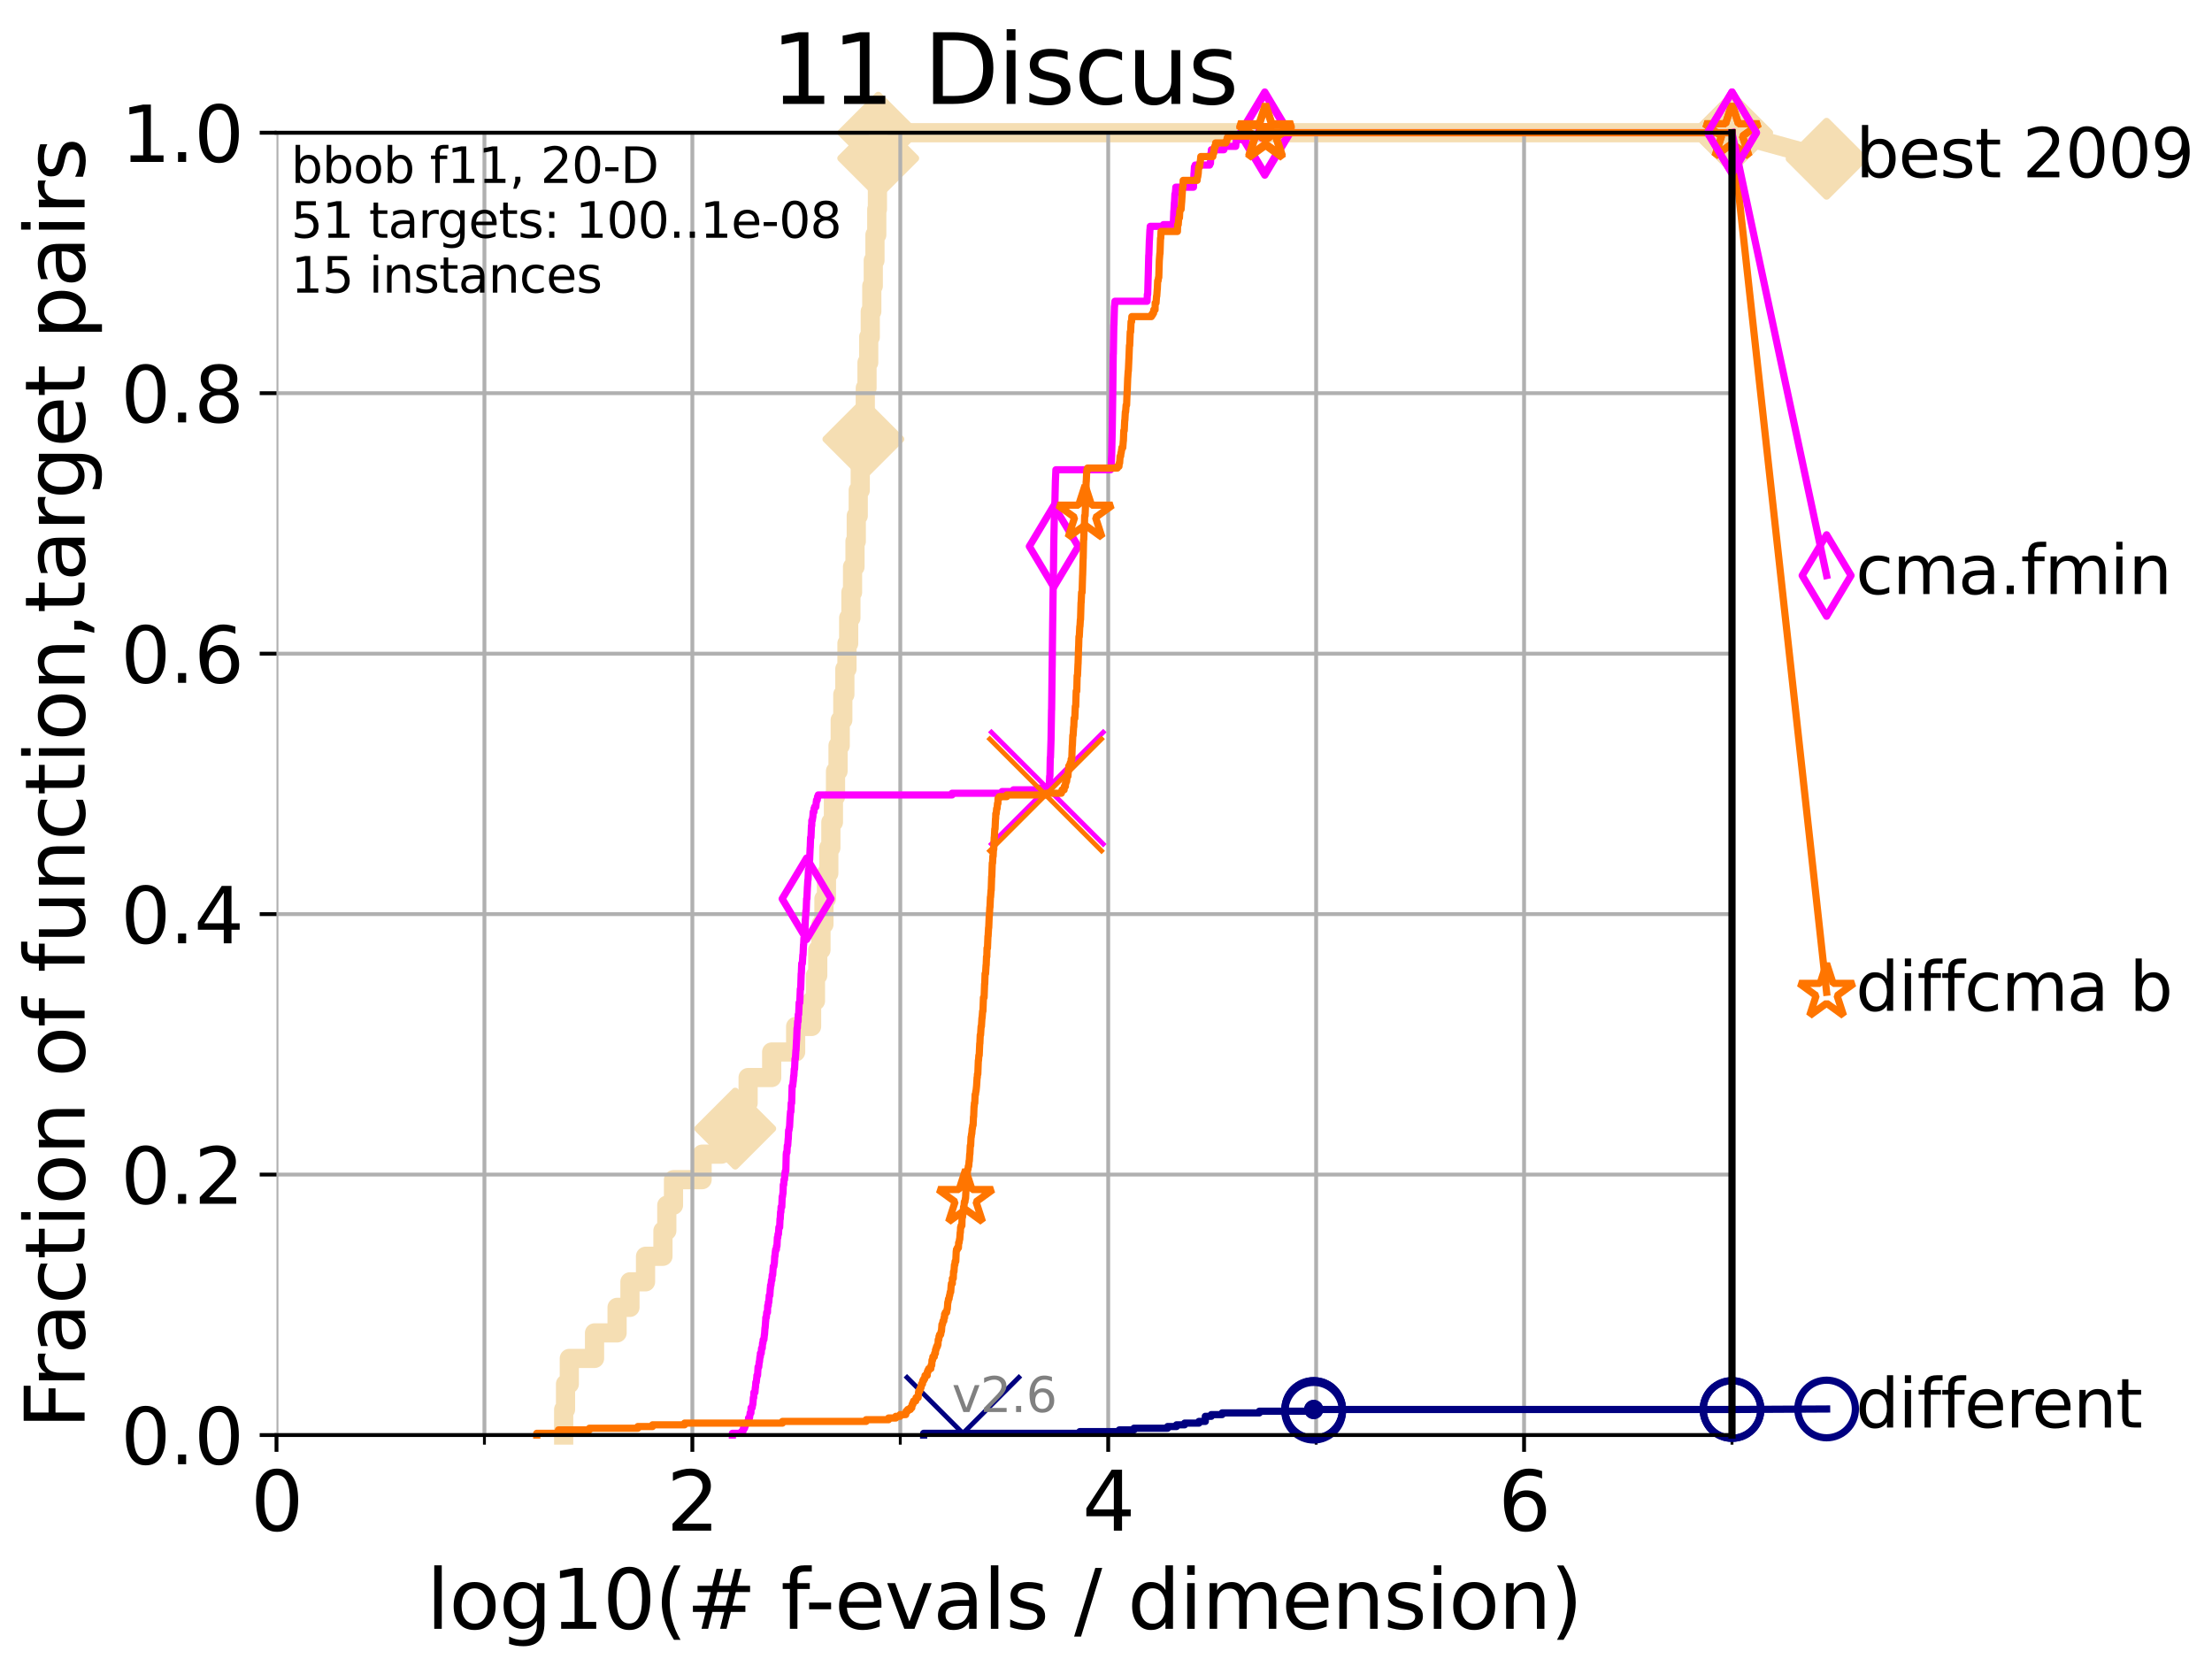 <?xml version="1.0" encoding="utf-8" standalone="no"?>
<!DOCTYPE svg PUBLIC "-//W3C//DTD SVG 1.1//EN"
  "http://www.w3.org/Graphics/SVG/1.1/DTD/svg11.dtd">
<svg height="345.6pt" version="1.1" viewBox="0 0 460.8 345.6" width="460.8pt" xmlns="http://www.w3.org/2000/svg" xmlns:xlink="http://www.w3.org/1999/xlink">
 <defs>
  <style type="text/css">*{stroke-linecap:butt;stroke-linejoin:round;}</style>
 </defs>
 <g id="figure_1">
  <g id="patch_1">
   <path d="M 0 345.6 
L 460.8 345.6 
L 460.8 0 
L 0 0 
z
" style="fill:#ffffff;"/>
  </g>
  <g id="axes_1">
   <g id="patch_2">
    <path d="M 57.6 298.944 
L 360.806 298.944 
L 360.806 27.648 
L 57.6 27.648 
z
" style="fill:#ffffff;"/>
   </g>
   <g id="line2d_1">
    <path d="M 117.423 298.944 
L 117.423 293.624 
L 117.81 293.624 
L 117.81 288.305 
L 118.598 288.305 
L 118.598 282.985 
L 123.853 282.985 
L 123.853 277.666 
L 128.55 277.666 
L 128.55 272.346 
L 131.229 272.346 
L 131.229 267.027 
L 134.479 267.027 
L 134.479 261.707 
L 138.103 261.707 
L 138.103 256.388 
L 138.906 256.388 
L 138.906 251.068 
L 140.301 251.068 
L 140.301 245.749 
L 146.261 245.749 
L 146.261 240.429 
L 150.296 240.429 
L 150.296 235.11 
L 153.16 235.11 
L 153.16 229.79 
L 155.844 229.79 
L 155.844 224.471 
L 160.758 224.471 
L 160.758 219.151 
L 165.749 219.151 
L 165.749 213.832 
L 169.07 213.832 
L 169.07 208.512 
L 169.876 208.512 
L 169.876 203.192 
L 170.351 203.192 
L 170.351 197.873 
L 171.022 197.873 
L 171.022 192.553 
L 171.639 192.553 
L 171.639 187.234 
L 172.168 187.234 
L 172.168 181.914 
L 172.654 181.914 
L 172.654 176.595 
L 173.085 176.595 
L 173.085 171.275 
L 173.617 171.275 
L 173.617 165.956 
L 174.053 165.956 
L 174.053 160.636 
L 174.58 160.636 
L 174.58 155.317 
L 175.033 155.317 
L 175.033 149.997 
L 175.571 149.997 
L 175.571 144.678 
L 175.998 144.678 
L 175.998 139.358 
L 176.439 139.358 
L 176.439 134.039 
L 176.796 134.039 
L 176.796 128.719 
L 177.259 128.719 
L 177.259 123.4 
L 177.601 123.4 
L 177.601 118.08 
L 178.111 118.08 
L 178.111 112.76 
L 178.378 112.76 
L 178.378 107.441 
L 178.787 107.441 
L 178.787 102.121 
L 179.205 102.121 
L 179.205 96.802 
L 179.583 96.802 
L 179.583 91.482 
L 179.861 91.482 
L 179.861 86.163 
L 180.257 86.163 
L 180.257 80.843 
L 180.614 80.843 
L 180.614 75.524 
L 180.967 75.524 
L 180.967 70.204 
L 181.294 70.204 
L 181.294 64.885 
L 181.61 64.885 
L 181.61 59.565 
L 181.921 59.565 
L 181.921 54.246 
L 182.271 54.246 
L 182.271 48.926 
L 182.644 48.926 
L 182.644 43.607 
L 182.783 43.607 
L 182.783 38.287 
L 182.845 38.287 
L 182.845 32.968 
L 182.951 32.968 
L 182.951 27.648 
L 360.806 27.648 
" style="fill:none;stroke:#f5deb3;stroke-linecap:square;stroke-width:4;"/>
   </g>
   <g id="line2d_2">
    <defs>
     <path d="M -0 7.778 
L 7.778 0 
L 0 -7.778 
L -7.778 -0 
z
" id="m9c230d2cef" style="stroke:#f5deb3;stroke-linejoin:miter;stroke-width:1.5;"/>
    </defs>
    <g>
     <use style="fill:#f5deb3;stroke:#f5deb3;stroke-linejoin:miter;stroke-width:1.5;" x="153.16" xlink:href="#m9c230d2cef" y="235.11"/>
     <use style="fill:#f5deb3;stroke:#f5deb3;stroke-linejoin:miter;stroke-width:1.5;" x="179.861" xlink:href="#m9c230d2cef" y="91.482"/>
     <use style="fill:#f5deb3;stroke:#f5deb3;stroke-linejoin:miter;stroke-width:1.5;" x="182.951" xlink:href="#m9c230d2cef" y="32.968"/>
     <use style="fill:#f5deb3;stroke:#f5deb3;stroke-linejoin:miter;stroke-width:1.5;" x="182.951" xlink:href="#m9c230d2cef" y="27.648"/>
     <use style="fill:#f5deb3;stroke:#f5deb3;stroke-linejoin:miter;stroke-width:1.5;" x="360.806" xlink:href="#m9c230d2cef" y="27.648"/>
    </g>
   </g>
   <g id="line2d_3">
    <path style="fill:none;stroke:#f5deb3;stroke-linecap:square;stroke-width:4;"/>
    <g/>
   </g>
   <g id="line2d_4">
    <path d="M 360.806 27.648 
L 380.515 33.074 
" style="fill:none;stroke:#f5deb3;stroke-linecap:square;stroke-width:4;"/>
    <g>
     <use style="fill:#f5deb3;stroke:#f5deb3;stroke-linejoin:miter;stroke-width:1.5;" x="360.806" xlink:href="#m9c230d2cef" y="27.648"/>
     <use style="fill:#f5deb3;stroke:#f5deb3;stroke-linejoin:miter;stroke-width:1.5;" x="380.515" xlink:href="#m9c230d2cef" y="33.074"/>
    </g>
   </g>
   <g id="matplotlib.axis_1">
    <g id="xtick_1">
     <g id="line2d_5">
      <path clip-path="url(#pd5b0343b0a)" d="M 57.6 298.944 
L 57.6 27.648 
" style="fill:none;stroke:#b0b0b0;stroke-linecap:square;stroke-width:0.8;"/>
     </g>
     <g id="line2d_6">
      <defs>
       <path d="M 0 0 
L 0 3.5 
" id="ma8361d5780" style="stroke:#000000;stroke-width:0.8;"/>
      </defs>
      <g>
       <use style="stroke:#000000;stroke-width:0.8;" x="57.6" xlink:href="#ma8361d5780" y="298.944"/>
      </g>
     </g>
     <g id="text_1">
      <!-- 0 -->
      <g transform="translate(52.192 318.861)scale(0.17 -0.17)">
       <defs>
        <path d="M 2034 4250 
Q 1547 4250 1301 3770 
Q 1056 3291 1056 2328 
Q 1056 1369 1301 889 
Q 1547 409 2034 409 
Q 2525 409 2770 889 
Q 3016 1369 3016 2328 
Q 3016 3291 2770 3770 
Q 2525 4250 2034 4250 
z
M 2034 4750 
Q 2819 4750 3233 4129 
Q 3647 3509 3647 2328 
Q 3647 1150 3233 529 
Q 2819 -91 2034 -91 
Q 1250 -91 836 529 
Q 422 1150 422 2328 
Q 422 3509 836 4129 
Q 1250 4750 2034 4750 
z
" id="DejaVuSans-30" transform="scale(0.016)"/>
       </defs>
       <use xlink:href="#DejaVuSans-30"/>
      </g>
     </g>
    </g>
    <g id="xtick_2">
     <g id="line2d_7">
      <path clip-path="url(#pd5b0343b0a)" d="M 144.23 298.944 
L 144.23 27.648 
" style="fill:none;stroke:#b0b0b0;stroke-linecap:square;stroke-width:0.8;"/>
     </g>
     <g id="line2d_8">
      <g>
       <use style="stroke:#000000;stroke-width:0.8;" x="144.23" xlink:href="#ma8361d5780" y="298.944"/>
      </g>
     </g>
     <g id="text_2">
      <!-- 2 -->
      <g transform="translate(138.822 318.861)scale(0.17 -0.17)">
       <defs>
        <path d="M 1228 531 
L 3431 531 
L 3431 0 
L 469 0 
L 469 531 
Q 828 903 1448 1529 
Q 2069 2156 2228 2338 
Q 2531 2678 2651 2914 
Q 2772 3150 2772 3378 
Q 2772 3750 2511 3984 
Q 2250 4219 1831 4219 
Q 1534 4219 1204 4116 
Q 875 4013 500 3803 
L 500 4441 
Q 881 4594 1212 4672 
Q 1544 4750 1819 4750 
Q 2544 4750 2975 4387 
Q 3406 4025 3406 3419 
Q 3406 3131 3298 2873 
Q 3191 2616 2906 2266 
Q 2828 2175 2409 1742 
Q 1991 1309 1228 531 
z
" id="DejaVuSans-32" transform="scale(0.016)"/>
       </defs>
       <use xlink:href="#DejaVuSans-32"/>
      </g>
     </g>
    </g>
    <g id="xtick_3">
     <g id="line2d_9">
      <path clip-path="url(#pd5b0343b0a)" d="M 230.861 298.944 
L 230.861 27.648 
" style="fill:none;stroke:#b0b0b0;stroke-linecap:square;stroke-width:0.8;"/>
     </g>
     <g id="line2d_10">
      <g>
       <use style="stroke:#000000;stroke-width:0.8;" x="230.861" xlink:href="#ma8361d5780" y="298.944"/>
      </g>
     </g>
     <g id="text_3">
      <!-- 4 -->
      <g transform="translate(225.453 318.861)scale(0.17 -0.17)">
       <defs>
        <path d="M 2419 4116 
L 825 1625 
L 2419 1625 
L 2419 4116 
z
M 2253 4666 
L 3047 4666 
L 3047 1625 
L 3713 1625 
L 3713 1100 
L 3047 1100 
L 3047 0 
L 2419 0 
L 2419 1100 
L 313 1100 
L 313 1709 
L 2253 4666 
z
" id="DejaVuSans-34" transform="scale(0.016)"/>
       </defs>
       <use xlink:href="#DejaVuSans-34"/>
      </g>
     </g>
    </g>
    <g id="xtick_4">
     <g id="line2d_11">
      <path clip-path="url(#pd5b0343b0a)" d="M 317.491 298.944 
L 317.491 27.648 
" style="fill:none;stroke:#b0b0b0;stroke-linecap:square;stroke-width:0.8;"/>
     </g>
     <g id="line2d_12">
      <g>
       <use style="stroke:#000000;stroke-width:0.8;" x="317.491" xlink:href="#ma8361d5780" y="298.944"/>
      </g>
     </g>
     <g id="text_4">
      <!-- 6 -->
      <g transform="translate(312.083 318.861)scale(0.17 -0.17)">
       <defs>
        <path d="M 2113 2584 
Q 1688 2584 1439 2293 
Q 1191 2003 1191 1497 
Q 1191 994 1439 701 
Q 1688 409 2113 409 
Q 2538 409 2786 701 
Q 3034 994 3034 1497 
Q 3034 2003 2786 2293 
Q 2538 2584 2113 2584 
z
M 3366 4563 
L 3366 3988 
Q 3128 4100 2886 4159 
Q 2644 4219 2406 4219 
Q 1781 4219 1451 3797 
Q 1122 3375 1075 2522 
Q 1259 2794 1537 2939 
Q 1816 3084 2150 3084 
Q 2853 3084 3261 2657 
Q 3669 2231 3669 1497 
Q 3669 778 3244 343 
Q 2819 -91 2113 -91 
Q 1303 -91 875 529 
Q 447 1150 447 2328 
Q 447 3434 972 4092 
Q 1497 4750 2381 4750 
Q 2619 4750 2861 4703 
Q 3103 4656 3366 4563 
z
" id="DejaVuSans-36" transform="scale(0.016)"/>
       </defs>
       <use xlink:href="#DejaVuSans-36"/>
      </g>
     </g>
    </g>
    <g id="xtick_5">
     <g id="line2d_13">
      <path clip-path="url(#pd5b0343b0a)" d="M 100.915 298.944 
L 100.915 27.648 
" style="fill:none;stroke:#b0b0b0;stroke-linecap:square;stroke-width:0.8;"/>
     </g>
     <g id="line2d_14">
      <defs>
       <path d="M 0 0 
L 0 2 
" id="mced99d618c" style="stroke:#000000;stroke-width:0.6;"/>
      </defs>
      <g>
       <use style="stroke:#000000;stroke-width:0.6;" x="100.915" xlink:href="#mced99d618c" y="298.944"/>
      </g>
     </g>
    </g>
    <g id="xtick_6">
     <g id="line2d_15">
      <path clip-path="url(#pd5b0343b0a)" d="M 187.546 298.944 
L 187.546 27.648 
" style="fill:none;stroke:#b0b0b0;stroke-linecap:square;stroke-width:0.8;"/>
     </g>
     <g id="line2d_16">
      <g>
       <use style="stroke:#000000;stroke-width:0.6;" x="187.546" xlink:href="#mced99d618c" y="298.944"/>
      </g>
     </g>
    </g>
    <g id="xtick_7">
     <g id="line2d_17">
      <path clip-path="url(#pd5b0343b0a)" d="M 274.176 298.944 
L 274.176 27.648 
" style="fill:none;stroke:#b0b0b0;stroke-linecap:square;stroke-width:0.8;"/>
     </g>
     <g id="line2d_18">
      <g>
       <use style="stroke:#000000;stroke-width:0.6;" x="274.176" xlink:href="#mced99d618c" y="298.944"/>
      </g>
     </g>
    </g>
    <g id="xtick_8">
     <g id="line2d_19">
      <path clip-path="url(#pd5b0343b0a)" d="M 360.806 298.944 
L 360.806 27.648 
" style="fill:none;stroke:#b0b0b0;stroke-linecap:square;stroke-width:0.8;"/>
     </g>
     <g id="line2d_20">
      <g>
       <use style="stroke:#000000;stroke-width:0.6;" x="360.806" xlink:href="#mced99d618c" y="298.944"/>
      </g>
     </g>
    </g>
    <g id="text_5">
     <!-- log10(# f-evals / dimension) -->
     <g transform="translate(88.823 339.314)scale(0.17 -0.17)">
      <defs>
       <path d="M 603 4863 
L 1178 4863 
L 1178 0 
L 603 0 
L 603 4863 
z
" id="DejaVuSans-6c" transform="scale(0.016)"/>
       <path d="M 1959 3097 
Q 1497 3097 1228 2736 
Q 959 2375 959 1747 
Q 959 1119 1226 758 
Q 1494 397 1959 397 
Q 2419 397 2687 759 
Q 2956 1122 2956 1747 
Q 2956 2369 2687 2733 
Q 2419 3097 1959 3097 
z
M 1959 3584 
Q 2709 3584 3137 3096 
Q 3566 2609 3566 1747 
Q 3566 888 3137 398 
Q 2709 -91 1959 -91 
Q 1206 -91 779 398 
Q 353 888 353 1747 
Q 353 2609 779 3096 
Q 1206 3584 1959 3584 
z
" id="DejaVuSans-6f" transform="scale(0.016)"/>
       <path d="M 2906 1791 
Q 2906 2416 2648 2759 
Q 2391 3103 1925 3103 
Q 1463 3103 1205 2759 
Q 947 2416 947 1791 
Q 947 1169 1205 825 
Q 1463 481 1925 481 
Q 2391 481 2648 825 
Q 2906 1169 2906 1791 
z
M 3481 434 
Q 3481 -459 3084 -895 
Q 2688 -1331 1869 -1331 
Q 1566 -1331 1297 -1286 
Q 1028 -1241 775 -1147 
L 775 -588 
Q 1028 -725 1275 -790 
Q 1522 -856 1778 -856 
Q 2344 -856 2625 -561 
Q 2906 -266 2906 331 
L 2906 616 
Q 2728 306 2450 153 
Q 2172 0 1784 0 
Q 1141 0 747 490 
Q 353 981 353 1791 
Q 353 2603 747 3093 
Q 1141 3584 1784 3584 
Q 2172 3584 2450 3431 
Q 2728 3278 2906 2969 
L 2906 3500 
L 3481 3500 
L 3481 434 
z
" id="DejaVuSans-67" transform="scale(0.016)"/>
       <path d="M 794 531 
L 1825 531 
L 1825 4091 
L 703 3866 
L 703 4441 
L 1819 4666 
L 2450 4666 
L 2450 531 
L 3481 531 
L 3481 0 
L 794 0 
L 794 531 
z
" id="DejaVuSans-31" transform="scale(0.016)"/>
       <path d="M 1984 4856 
Q 1566 4138 1362 3434 
Q 1159 2731 1159 2009 
Q 1159 1288 1364 580 
Q 1569 -128 1984 -844 
L 1484 -844 
Q 1016 -109 783 600 
Q 550 1309 550 2009 
Q 550 2706 781 3412 
Q 1013 4119 1484 4856 
L 1984 4856 
z
" id="DejaVuSans-28" transform="scale(0.016)"/>
       <path d="M 3272 2816 
L 2363 2816 
L 2100 1772 
L 3016 1772 
L 3272 2816 
z
M 2803 4594 
L 2478 3297 
L 3391 3297 
L 3719 4594 
L 4219 4594 
L 3897 3297 
L 4872 3297 
L 4872 2816 
L 3775 2816 
L 3519 1772 
L 4513 1772 
L 4513 1294 
L 3397 1294 
L 3072 0 
L 2572 0 
L 2894 1294 
L 1978 1294 
L 1656 0 
L 1153 0 
L 1478 1294 
L 494 1294 
L 494 1772 
L 1594 1772 
L 1856 2816 
L 850 2816 
L 850 3297 
L 1978 3297 
L 2297 4594 
L 2803 4594 
z
" id="DejaVuSans-23" transform="scale(0.016)"/>
       <path id="DejaVuSans-20" transform="scale(0.016)"/>
       <path d="M 2375 4863 
L 2375 4384 
L 1825 4384 
Q 1516 4384 1395 4259 
Q 1275 4134 1275 3809 
L 1275 3500 
L 2222 3500 
L 2222 3053 
L 1275 3053 
L 1275 0 
L 697 0 
L 697 3053 
L 147 3053 
L 147 3500 
L 697 3500 
L 697 3744 
Q 697 4328 969 4595 
Q 1241 4863 1831 4863 
L 2375 4863 
z
" id="DejaVuSans-66" transform="scale(0.016)"/>
       <path d="M 313 2009 
L 1997 2009 
L 1997 1497 
L 313 1497 
L 313 2009 
z
" id="DejaVuSans-2d" transform="scale(0.016)"/>
       <path d="M 3597 1894 
L 3597 1613 
L 953 1613 
Q 991 1019 1311 708 
Q 1631 397 2203 397 
Q 2534 397 2845 478 
Q 3156 559 3463 722 
L 3463 178 
Q 3153 47 2828 -22 
Q 2503 -91 2169 -91 
Q 1331 -91 842 396 
Q 353 884 353 1716 
Q 353 2575 817 3079 
Q 1281 3584 2069 3584 
Q 2775 3584 3186 3129 
Q 3597 2675 3597 1894 
z
M 3022 2063 
Q 3016 2534 2758 2815 
Q 2500 3097 2075 3097 
Q 1594 3097 1305 2825 
Q 1016 2553 972 2059 
L 3022 2063 
z
" id="DejaVuSans-65" transform="scale(0.016)"/>
       <path d="M 191 3500 
L 800 3500 
L 1894 563 
L 2988 3500 
L 3597 3500 
L 2284 0 
L 1503 0 
L 191 3500 
z
" id="DejaVuSans-76" transform="scale(0.016)"/>
       <path d="M 2194 1759 
Q 1497 1759 1228 1600 
Q 959 1441 959 1056 
Q 959 750 1161 570 
Q 1363 391 1709 391 
Q 2188 391 2477 730 
Q 2766 1069 2766 1631 
L 2766 1759 
L 2194 1759 
z
M 3341 1997 
L 3341 0 
L 2766 0 
L 2766 531 
Q 2569 213 2275 61 
Q 1981 -91 1556 -91 
Q 1019 -91 701 211 
Q 384 513 384 1019 
Q 384 1609 779 1909 
Q 1175 2209 1959 2209 
L 2766 2209 
L 2766 2266 
Q 2766 2663 2505 2880 
Q 2244 3097 1772 3097 
Q 1472 3097 1187 3025 
Q 903 2953 641 2809 
L 641 3341 
Q 956 3463 1253 3523 
Q 1550 3584 1831 3584 
Q 2591 3584 2966 3190 
Q 3341 2797 3341 1997 
z
" id="DejaVuSans-61" transform="scale(0.016)"/>
       <path d="M 2834 3397 
L 2834 2853 
Q 2591 2978 2328 3040 
Q 2066 3103 1784 3103 
Q 1356 3103 1142 2972 
Q 928 2841 928 2578 
Q 928 2378 1081 2264 
Q 1234 2150 1697 2047 
L 1894 2003 
Q 2506 1872 2764 1633 
Q 3022 1394 3022 966 
Q 3022 478 2636 193 
Q 2250 -91 1575 -91 
Q 1294 -91 989 -36 
Q 684 19 347 128 
L 347 722 
Q 666 556 975 473 
Q 1284 391 1588 391 
Q 1994 391 2212 530 
Q 2431 669 2431 922 
Q 2431 1156 2273 1281 
Q 2116 1406 1581 1522 
L 1381 1569 
Q 847 1681 609 1914 
Q 372 2147 372 2553 
Q 372 3047 722 3315 
Q 1072 3584 1716 3584 
Q 2034 3584 2315 3537 
Q 2597 3491 2834 3397 
z
" id="DejaVuSans-73" transform="scale(0.016)"/>
       <path d="M 1625 4666 
L 2156 4666 
L 531 -594 
L 0 -594 
L 1625 4666 
z
" id="DejaVuSans-2f" transform="scale(0.016)"/>
       <path d="M 2906 2969 
L 2906 4863 
L 3481 4863 
L 3481 0 
L 2906 0 
L 2906 525 
Q 2725 213 2448 61 
Q 2172 -91 1784 -91 
Q 1150 -91 751 415 
Q 353 922 353 1747 
Q 353 2572 751 3078 
Q 1150 3584 1784 3584 
Q 2172 3584 2448 3432 
Q 2725 3281 2906 2969 
z
M 947 1747 
Q 947 1113 1208 752 
Q 1469 391 1925 391 
Q 2381 391 2643 752 
Q 2906 1113 2906 1747 
Q 2906 2381 2643 2742 
Q 2381 3103 1925 3103 
Q 1469 3103 1208 2742 
Q 947 2381 947 1747 
z
" id="DejaVuSans-64" transform="scale(0.016)"/>
       <path d="M 603 3500 
L 1178 3500 
L 1178 0 
L 603 0 
L 603 3500 
z
M 603 4863 
L 1178 4863 
L 1178 4134 
L 603 4134 
L 603 4863 
z
" id="DejaVuSans-69" transform="scale(0.016)"/>
       <path d="M 3328 2828 
Q 3544 3216 3844 3400 
Q 4144 3584 4550 3584 
Q 5097 3584 5394 3201 
Q 5691 2819 5691 2113 
L 5691 0 
L 5113 0 
L 5113 2094 
Q 5113 2597 4934 2840 
Q 4756 3084 4391 3084 
Q 3944 3084 3684 2787 
Q 3425 2491 3425 1978 
L 3425 0 
L 2847 0 
L 2847 2094 
Q 2847 2600 2669 2842 
Q 2491 3084 2119 3084 
Q 1678 3084 1418 2786 
Q 1159 2488 1159 1978 
L 1159 0 
L 581 0 
L 581 3500 
L 1159 3500 
L 1159 2956 
Q 1356 3278 1631 3431 
Q 1906 3584 2284 3584 
Q 2666 3584 2933 3390 
Q 3200 3197 3328 2828 
z
" id="DejaVuSans-6d" transform="scale(0.016)"/>
       <path d="M 3513 2113 
L 3513 0 
L 2938 0 
L 2938 2094 
Q 2938 2591 2744 2837 
Q 2550 3084 2163 3084 
Q 1697 3084 1428 2787 
Q 1159 2491 1159 1978 
L 1159 0 
L 581 0 
L 581 3500 
L 1159 3500 
L 1159 2956 
Q 1366 3272 1645 3428 
Q 1925 3584 2291 3584 
Q 2894 3584 3203 3211 
Q 3513 2838 3513 2113 
z
" id="DejaVuSans-6e" transform="scale(0.016)"/>
       <path d="M 513 4856 
L 1013 4856 
Q 1481 4119 1714 3412 
Q 1947 2706 1947 2009 
Q 1947 1309 1714 600 
Q 1481 -109 1013 -844 
L 513 -844 
Q 928 -128 1133 580 
Q 1338 1288 1338 2009 
Q 1338 2731 1133 3434 
Q 928 4138 513 4856 
z
" id="DejaVuSans-29" transform="scale(0.016)"/>
      </defs>
      <use xlink:href="#DejaVuSans-6c"/>
      <use x="27.783" xlink:href="#DejaVuSans-6f"/>
      <use x="88.965" xlink:href="#DejaVuSans-67"/>
      <use x="152.441" xlink:href="#DejaVuSans-31"/>
      <use x="216.064" xlink:href="#DejaVuSans-30"/>
      <use x="279.688" xlink:href="#DejaVuSans-28"/>
      <use x="318.701" xlink:href="#DejaVuSans-23"/>
      <use x="402.49" xlink:href="#DejaVuSans-20"/>
      <use x="434.277" xlink:href="#DejaVuSans-66"/>
      <use x="463.982" xlink:href="#DejaVuSans-2d"/>
      <use x="500.066" xlink:href="#DejaVuSans-65"/>
      <use x="561.59" xlink:href="#DejaVuSans-76"/>
      <use x="620.77" xlink:href="#DejaVuSans-61"/>
      <use x="682.049" xlink:href="#DejaVuSans-6c"/>
      <use x="709.832" xlink:href="#DejaVuSans-73"/>
      <use x="761.932" xlink:href="#DejaVuSans-20"/>
      <use x="793.719" xlink:href="#DejaVuSans-2f"/>
      <use x="827.41" xlink:href="#DejaVuSans-20"/>
      <use x="859.197" xlink:href="#DejaVuSans-64"/>
      <use x="922.674" xlink:href="#DejaVuSans-69"/>
      <use x="950.457" xlink:href="#DejaVuSans-6d"/>
      <use x="1047.869" xlink:href="#DejaVuSans-65"/>
      <use x="1109.393" xlink:href="#DejaVuSans-6e"/>
      <use x="1172.771" xlink:href="#DejaVuSans-73"/>
      <use x="1224.871" xlink:href="#DejaVuSans-69"/>
      <use x="1252.654" xlink:href="#DejaVuSans-6f"/>
      <use x="1313.836" xlink:href="#DejaVuSans-6e"/>
      <use x="1377.215" xlink:href="#DejaVuSans-29"/>
     </g>
    </g>
   </g>
   <g id="matplotlib.axis_2">
    <g id="ytick_1">
     <g id="line2d_21">
      <path clip-path="url(#pd5b0343b0a)" d="M 57.6 298.944 
L 360.806 298.944 
" style="fill:none;stroke:#b0b0b0;stroke-linecap:square;stroke-width:0.8;"/>
     </g>
     <g id="line2d_22">
      <defs>
       <path d="M 0 0 
L -3.5 0 
" id="mcedbe1c931" style="stroke:#000000;stroke-width:0.8;"/>
      </defs>
      <g>
       <use style="stroke:#000000;stroke-width:0.8;" x="57.6" xlink:href="#mcedbe1c931" y="298.944"/>
      </g>
     </g>
     <g id="text_6">
      <!-- 0.0 -->
      <g transform="translate(25.155 305.023)scale(0.16 -0.16)">
       <defs>
        <path d="M 684 794 
L 1344 794 
L 1344 0 
L 684 0 
L 684 794 
z
" id="DejaVuSans-2e" transform="scale(0.016)"/>
       </defs>
       <use xlink:href="#DejaVuSans-30"/>
       <use x="63.623" xlink:href="#DejaVuSans-2e"/>
       <use x="95.41" xlink:href="#DejaVuSans-30"/>
      </g>
     </g>
    </g>
    <g id="ytick_2">
     <g id="line2d_23">
      <path clip-path="url(#pd5b0343b0a)" d="M 57.6 244.685 
L 360.806 244.685 
" style="fill:none;stroke:#b0b0b0;stroke-linecap:square;stroke-width:0.8;"/>
     </g>
     <g id="line2d_24">
      <g>
       <use style="stroke:#000000;stroke-width:0.8;" x="57.6" xlink:href="#mcedbe1c931" y="244.685"/>
      </g>
     </g>
     <g id="text_7">
      <!-- 0.2 -->
      <g transform="translate(25.155 250.764)scale(0.16 -0.16)">
       <use xlink:href="#DejaVuSans-30"/>
       <use x="63.623" xlink:href="#DejaVuSans-2e"/>
       <use x="95.41" xlink:href="#DejaVuSans-32"/>
      </g>
     </g>
    </g>
    <g id="ytick_3">
     <g id="line2d_25">
      <path clip-path="url(#pd5b0343b0a)" d="M 57.6 190.426 
L 360.806 190.426 
" style="fill:none;stroke:#b0b0b0;stroke-linecap:square;stroke-width:0.8;"/>
     </g>
     <g id="line2d_26">
      <g>
       <use style="stroke:#000000;stroke-width:0.8;" x="57.6" xlink:href="#mcedbe1c931" y="190.426"/>
      </g>
     </g>
     <g id="text_8">
      <!-- 0.4 -->
      <g transform="translate(25.155 196.504)scale(0.16 -0.16)">
       <use xlink:href="#DejaVuSans-30"/>
       <use x="63.623" xlink:href="#DejaVuSans-2e"/>
       <use x="95.41" xlink:href="#DejaVuSans-34"/>
      </g>
     </g>
    </g>
    <g id="ytick_4">
     <g id="line2d_27">
      <path clip-path="url(#pd5b0343b0a)" d="M 57.6 136.166 
L 360.806 136.166 
" style="fill:none;stroke:#b0b0b0;stroke-linecap:square;stroke-width:0.8;"/>
     </g>
     <g id="line2d_28">
      <g>
       <use style="stroke:#000000;stroke-width:0.8;" x="57.6" xlink:href="#mcedbe1c931" y="136.166"/>
      </g>
     </g>
     <g id="text_9">
      <!-- 0.6 -->
      <g transform="translate(25.155 142.245)scale(0.16 -0.16)">
       <use xlink:href="#DejaVuSans-30"/>
       <use x="63.623" xlink:href="#DejaVuSans-2e"/>
       <use x="95.41" xlink:href="#DejaVuSans-36"/>
      </g>
     </g>
    </g>
    <g id="ytick_5">
     <g id="line2d_29">
      <path clip-path="url(#pd5b0343b0a)" d="M 57.6 81.907 
L 360.806 81.907 
" style="fill:none;stroke:#b0b0b0;stroke-linecap:square;stroke-width:0.8;"/>
     </g>
     <g id="line2d_30">
      <g>
       <use style="stroke:#000000;stroke-width:0.8;" x="57.6" xlink:href="#mcedbe1c931" y="81.907"/>
      </g>
     </g>
     <g id="text_10">
      <!-- 0.8 -->
      <g transform="translate(25.155 87.986)scale(0.16 -0.16)">
       <defs>
        <path d="M 2034 2216 
Q 1584 2216 1326 1975 
Q 1069 1734 1069 1313 
Q 1069 891 1326 650 
Q 1584 409 2034 409 
Q 2484 409 2743 651 
Q 3003 894 3003 1313 
Q 3003 1734 2745 1975 
Q 2488 2216 2034 2216 
z
M 1403 2484 
Q 997 2584 770 2862 
Q 544 3141 544 3541 
Q 544 4100 942 4425 
Q 1341 4750 2034 4750 
Q 2731 4750 3128 4425 
Q 3525 4100 3525 3541 
Q 3525 3141 3298 2862 
Q 3072 2584 2669 2484 
Q 3125 2378 3379 2068 
Q 3634 1759 3634 1313 
Q 3634 634 3220 271 
Q 2806 -91 2034 -91 
Q 1263 -91 848 271 
Q 434 634 434 1313 
Q 434 1759 690 2068 
Q 947 2378 1403 2484 
z
M 1172 3481 
Q 1172 3119 1398 2916 
Q 1625 2713 2034 2713 
Q 2441 2713 2670 2916 
Q 2900 3119 2900 3481 
Q 2900 3844 2670 4047 
Q 2441 4250 2034 4250 
Q 1625 4250 1398 4047 
Q 1172 3844 1172 3481 
z
" id="DejaVuSans-38" transform="scale(0.016)"/>
       </defs>
       <use xlink:href="#DejaVuSans-30"/>
       <use x="63.623" xlink:href="#DejaVuSans-2e"/>
       <use x="95.41" xlink:href="#DejaVuSans-38"/>
      </g>
     </g>
    </g>
    <g id="ytick_6">
     <g id="line2d_31">
      <path clip-path="url(#pd5b0343b0a)" d="M 57.6 27.648 
L 360.806 27.648 
" style="fill:none;stroke:#b0b0b0;stroke-linecap:square;stroke-width:0.8;"/>
     </g>
     <g id="line2d_32">
      <g>
       <use style="stroke:#000000;stroke-width:0.8;" x="57.6" xlink:href="#mcedbe1c931" y="27.648"/>
      </g>
     </g>
     <g id="text_11">
      <!-- 1.0 -->
      <g transform="translate(25.155 33.727)scale(0.16 -0.16)">
       <use xlink:href="#DejaVuSans-31"/>
       <use x="63.623" xlink:href="#DejaVuSans-2e"/>
       <use x="95.41" xlink:href="#DejaVuSans-30"/>
      </g>
     </g>
    </g>
    <g id="text_12">
     <!-- Fraction of function,target pairs -->
     <g transform="translate(17.62 297.681)rotate(-90)scale(0.17 -0.17)">
      <defs>
       <path d="M 628 4666 
L 3309 4666 
L 3309 4134 
L 1259 4134 
L 1259 2759 
L 3109 2759 
L 3109 2228 
L 1259 2228 
L 1259 0 
L 628 0 
L 628 4666 
z
" id="DejaVuSans-46" transform="scale(0.016)"/>
       <path d="M 2631 2963 
Q 2534 3019 2420 3045 
Q 2306 3072 2169 3072 
Q 1681 3072 1420 2755 
Q 1159 2438 1159 1844 
L 1159 0 
L 581 0 
L 581 3500 
L 1159 3500 
L 1159 2956 
Q 1341 3275 1631 3429 
Q 1922 3584 2338 3584 
Q 2397 3584 2469 3576 
Q 2541 3569 2628 3553 
L 2631 2963 
z
" id="DejaVuSans-72" transform="scale(0.016)"/>
       <path d="M 3122 3366 
L 3122 2828 
Q 2878 2963 2633 3030 
Q 2388 3097 2138 3097 
Q 1578 3097 1268 2742 
Q 959 2388 959 1747 
Q 959 1106 1268 751 
Q 1578 397 2138 397 
Q 2388 397 2633 464 
Q 2878 531 3122 666 
L 3122 134 
Q 2881 22 2623 -34 
Q 2366 -91 2075 -91 
Q 1284 -91 818 406 
Q 353 903 353 1747 
Q 353 2603 823 3093 
Q 1294 3584 2113 3584 
Q 2378 3584 2631 3529 
Q 2884 3475 3122 3366 
z
" id="DejaVuSans-63" transform="scale(0.016)"/>
       <path d="M 1172 4494 
L 1172 3500 
L 2356 3500 
L 2356 3053 
L 1172 3053 
L 1172 1153 
Q 1172 725 1289 603 
Q 1406 481 1766 481 
L 2356 481 
L 2356 0 
L 1766 0 
Q 1100 0 847 248 
Q 594 497 594 1153 
L 594 3053 
L 172 3053 
L 172 3500 
L 594 3500 
L 594 4494 
L 1172 4494 
z
" id="DejaVuSans-74" transform="scale(0.016)"/>
       <path d="M 544 1381 
L 544 3500 
L 1119 3500 
L 1119 1403 
Q 1119 906 1312 657 
Q 1506 409 1894 409 
Q 2359 409 2629 706 
Q 2900 1003 2900 1516 
L 2900 3500 
L 3475 3500 
L 3475 0 
L 2900 0 
L 2900 538 
Q 2691 219 2414 64 
Q 2138 -91 1772 -91 
Q 1169 -91 856 284 
Q 544 659 544 1381 
z
M 1991 3584 
L 1991 3584 
z
" id="DejaVuSans-75" transform="scale(0.016)"/>
       <path d="M 750 794 
L 1409 794 
L 1409 256 
L 897 -744 
L 494 -744 
L 750 256 
L 750 794 
z
" id="DejaVuSans-2c" transform="scale(0.016)"/>
       <path d="M 1159 525 
L 1159 -1331 
L 581 -1331 
L 581 3500 
L 1159 3500 
L 1159 2969 
Q 1341 3281 1617 3432 
Q 1894 3584 2278 3584 
Q 2916 3584 3314 3078 
Q 3713 2572 3713 1747 
Q 3713 922 3314 415 
Q 2916 -91 2278 -91 
Q 1894 -91 1617 61 
Q 1341 213 1159 525 
z
M 3116 1747 
Q 3116 2381 2855 2742 
Q 2594 3103 2138 3103 
Q 1681 3103 1420 2742 
Q 1159 2381 1159 1747 
Q 1159 1113 1420 752 
Q 1681 391 2138 391 
Q 2594 391 2855 752 
Q 3116 1113 3116 1747 
z
" id="DejaVuSans-70" transform="scale(0.016)"/>
      </defs>
      <use xlink:href="#DejaVuSans-46"/>
      <use x="50.27" xlink:href="#DejaVuSans-72"/>
      <use x="91.383" xlink:href="#DejaVuSans-61"/>
      <use x="152.662" xlink:href="#DejaVuSans-63"/>
      <use x="207.643" xlink:href="#DejaVuSans-74"/>
      <use x="246.852" xlink:href="#DejaVuSans-69"/>
      <use x="274.635" xlink:href="#DejaVuSans-6f"/>
      <use x="335.816" xlink:href="#DejaVuSans-6e"/>
      <use x="399.195" xlink:href="#DejaVuSans-20"/>
      <use x="430.982" xlink:href="#DejaVuSans-6f"/>
      <use x="492.164" xlink:href="#DejaVuSans-66"/>
      <use x="527.369" xlink:href="#DejaVuSans-20"/>
      <use x="559.156" xlink:href="#DejaVuSans-66"/>
      <use x="594.361" xlink:href="#DejaVuSans-75"/>
      <use x="657.74" xlink:href="#DejaVuSans-6e"/>
      <use x="721.119" xlink:href="#DejaVuSans-63"/>
      <use x="776.1" xlink:href="#DejaVuSans-74"/>
      <use x="815.309" xlink:href="#DejaVuSans-69"/>
      <use x="843.092" xlink:href="#DejaVuSans-6f"/>
      <use x="904.273" xlink:href="#DejaVuSans-6e"/>
      <use x="967.652" xlink:href="#DejaVuSans-2c"/>
      <use x="999.439" xlink:href="#DejaVuSans-74"/>
      <use x="1038.648" xlink:href="#DejaVuSans-61"/>
      <use x="1099.928" xlink:href="#DejaVuSans-72"/>
      <use x="1139.291" xlink:href="#DejaVuSans-67"/>
      <use x="1202.768" xlink:href="#DejaVuSans-65"/>
      <use x="1264.291" xlink:href="#DejaVuSans-74"/>
      <use x="1303.5" xlink:href="#DejaVuSans-20"/>
      <use x="1335.287" xlink:href="#DejaVuSans-70"/>
      <use x="1398.764" xlink:href="#DejaVuSans-61"/>
      <use x="1460.043" xlink:href="#DejaVuSans-69"/>
      <use x="1487.826" xlink:href="#DejaVuSans-72"/>
      <use x="1528.939" xlink:href="#DejaVuSans-73"/>
     </g>
    </g>
   </g>
   <g id="line2d_33">
    <defs>
     <path d="M 0 1.5 
C 0.398 1.5 0.779 1.342 1.061 1.061 
C 1.342 0.779 1.5 0.398 1.5 0 
C 1.5 -0.398 1.342 -0.779 1.061 -1.061 
C 0.779 -1.342 0.398 -1.5 0 -1.5 
C -0.398 -1.5 -0.779 -1.342 -1.061 -1.061 
C -1.342 -0.779 -1.5 -0.398 -1.5 0 
C -1.5 0.398 -1.342 0.779 -1.061 1.061 
C -0.779 1.342 -0.398 1.5 0 1.5 
z
" id="mc51ad0deb1" style="stroke:#f5deb3;"/>
    </defs>
    <g>
     <use style="fill:#f5deb3;stroke:#f5deb3;" x="182.951" xlink:href="#mc51ad0deb1" y="27.648"/>
     <use style="fill:#f5deb3;stroke:#f5deb3;" x="182.951" xlink:href="#mc51ad0deb1" y="27.648"/>
    </g>
   </g>
   <g id="line2d_34">
    <defs>
     <path d="M 0 1.5 
C 0.398 1.5 0.779 1.342 1.061 1.061 
C 1.342 0.779 1.5 0.398 1.5 0 
C 1.5 -0.398 1.342 -0.779 1.061 -1.061 
C 0.779 -1.342 0.398 -1.5 0 -1.5 
C -0.398 -1.5 -0.779 -1.342 -1.061 -1.061 
C -1.342 -0.779 -1.5 -0.398 -1.5 0 
C -1.5 0.398 -1.342 0.779 -1.061 1.061 
C -0.779 1.342 -0.398 1.5 0 1.5 
z
" id="m220842062d" style="stroke:#000080;"/>
    </defs>
    <g>
     <use style="fill:#000080;stroke:#000080;" x="273.669" xlink:href="#m220842062d" y="293.624"/>
     <use style="fill:#000080;stroke:#000080;" x="273.669" xlink:href="#m220842062d" y="293.624"/>
    </g>
   </g>
   <g id="line2d_35">
    <path d="M 192.411 298.944 
L 192.411 298.589 
L 224.936 298.589 
L 224.936 298.235 
L 233.16 298.235 
L 233.16 297.88 
L 236.227 297.88 
L 236.227 297.525 
L 243.234 297.525 
L 243.234 297.171 
L 245.089 297.171 
L 245.089 296.816 
L 246.778 296.816 
L 246.778 296.462 
L 249.759 296.462 
L 249.759 296.107 
L 251.089 296.107 
L 251.089 295.043 
L 252.332 295.043 
L 252.332 294.688 
L 254.594 294.688 
L 254.594 294.334 
L 262.347 294.334 
L 262.347 293.979 
L 273.669 293.979 
L 273.669 293.624 
L 360.806 293.624 
" style="fill:none;stroke:#000080;stroke-linecap:square;stroke-width:1.5;"/>
   </g>
   <g id="line2d_36">
    <defs>
     <path d="M 0 6 
C 1.591 6 3.117 5.368 4.243 4.243 
C 5.368 3.117 6 1.591 6 0 
C 6 -1.591 5.368 -3.117 4.243 -4.243 
C 3.117 -5.368 1.591 -6 0 -6 
C -1.591 -6 -3.117 -5.368 -4.243 -4.243 
C -5.368 -3.117 -6 -1.591 -6 0 
C -6 1.591 -5.368 3.117 -4.243 4.243 
C -3.117 5.368 -1.591 6 0 6 
z
" id="m4e651a7ea3" style="stroke:#000080;stroke-width:1.5;"/>
    </defs>
    <g>
     <use style="fill-opacity:0;stroke:#000080;stroke-width:1.5;" x="273.669" xlink:href="#m4e651a7ea3" y="293.979"/>
     <use style="fill-opacity:0;stroke:#000080;stroke-width:1.5;" x="273.669" xlink:href="#m4e651a7ea3" y="293.624"/>
     <use style="fill-opacity:0;stroke:#000080;stroke-width:1.5;" x="273.669" xlink:href="#m4e651a7ea3" y="293.624"/>
     <use style="fill-opacity:0;stroke:#000080;stroke-width:1.5;" x="360.806" xlink:href="#m4e651a7ea3" y="293.624"/>
    </g>
   </g>
   <g id="line2d_37">
    <path style="fill:none;stroke:#000080;stroke-linecap:square;stroke-width:1.5;"/>
    <g/>
   </g>
   <g id="line2d_38">
    <path clip-path="url(#pd5b0343b0a)" d="M 200.594 298.589 
" style="fill:none;stroke:#000080;stroke-linecap:square;stroke-width:1.5;"/>
    <defs>
     <path d="M -12 12 
L 12 -12 
M -12 -12 
L 12 12 
" id="m4fd511b265" style="stroke:#000080;"/>
    </defs>
    <g clip-path="url(#pd5b0343b0a)">
     <use style="fill:#000080;stroke:#000080;" x="200.594" xlink:href="#m4fd511b265" y="298.589"/>
    </g>
   </g>
   <g id="line2d_39">
    <defs>
     <path d="M 0 1.5 
C 0.398 1.5 0.779 1.342 1.061 1.061 
C 1.342 0.779 1.5 0.398 1.5 0 
C 1.5 -0.398 1.342 -0.779 1.061 -1.061 
C 0.779 -1.342 0.398 -1.5 0 -1.5 
C -0.398 -1.5 -0.779 -1.342 -1.061 -1.061 
C -1.342 -0.779 -1.5 -0.398 -1.5 0 
C -1.5 0.398 -1.342 0.779 -1.061 1.061 
C -0.779 1.342 -0.398 1.5 0 1.5 
z
" id="m3ad49f6168" style="stroke:#ff00ff;"/>
    </defs>
    <g>
     <use style="fill:#ff00ff;stroke:#ff00ff;" x="263.478" xlink:href="#m3ad49f6168" y="27.648"/>
     <use style="fill:#ff00ff;stroke:#ff00ff;" x="263.478" xlink:href="#m3ad49f6168" y="27.648"/>
    </g>
   </g>
   <g id="line2d_40">
    <path d="M 152.565 298.944 
L 152.565 298.589 
L 154.454 298.589 
L 154.454 298.235 
L 154.758 298.235 
L 154.758 297.88 
L 154.87 297.88 
L 154.87 297.525 
L 155.109 297.525 
L 155.109 297.171 
L 155.225 297.171 
L 155.225 296.816 
L 155.361 296.816 
L 155.361 296.462 
L 155.762 296.462 
L 155.762 296.107 
L 155.92 296.107 
L 155.935 295.398 
L 156.136 295.398 
L 156.225 294.688 
L 156.265 294.688 
L 156.265 294.334 
L 156.433 294.334 
L 156.462 293.27 
L 156.682 293.27 
L 156.788 292.561 
L 156.832 292.561 
L 156.937 291.142 
L 157.014 291.142 
L 157.047 290.078 
L 157.265 290.078 
L 157.349 289.014 
L 157.382 289.014 
L 157.452 287.95 
L 157.545 287.95 
L 157.656 286.886 
L 157.674 286.886 
L 157.674 286.532 
L 157.812 286.532 
L 157.921 284.759 
L 158.062 284.759 
L 158.161 283.695 
L 158.214 283.695 
L 158.308 282.631 
L 158.392 282.631 
L 158.397 281.922 
L 158.577 281.922 
L 158.643 280.858 
L 158.787 280.858 
L 158.856 279.794 
L 158.938 279.794 
L 158.981 279.084 
L 159.131 279.084 
L 159.237 278.021 
L 159.262 278.021 
L 159.359 276.602 
L 159.393 276.602 
L 159.494 275.183 
L 159.51 275.183 
L 159.527 274.474 
L 159.639 274.474 
L 159.718 273.41 
L 159.874 273.41 
L 159.923 271.992 
L 160.045 271.992 
L 160.058 271.282 
L 160.159 271.282 
L 160.247 269.864 
L 160.375 269.864 
L 160.455 268.445 
L 160.486 268.445 
L 160.522 267.736 
L 160.605 267.736 
L 160.711 266.672 
L 160.797 266.672 
L 160.867 265.608 
L 160.964 265.608 
L 161.053 264.19 
L 161.076 264.19 
L 161.076 263.835 
L 161.202 263.835 
L 161.297 263.126 
L 161.316 263.126 
L 161.384 261.707 
L 161.437 261.707 
L 161.527 260.643 
L 161.576 260.643 
L 161.576 260.289 
L 161.732 260.289 
L 161.762 259.579 
L 161.858 259.579 
L 161.939 257.806 
L 162.02 257.806 
L 162.074 257.097 
L 162.165 257.097 
L 162.256 255.678 
L 162.417 255.678 
L 162.489 253.905 
L 162.539 253.905 
L 162.602 252.487 
L 162.673 252.487 
L 162.712 251.423 
L 162.863 251.423 
L 162.939 249.295 
L 163.002 249.295 
L 163.092 248.586 
L 163.116 248.586 
L 163.171 246.813 
L 163.26 246.813 
L 163.325 245.749 
L 163.42 245.749 
L 163.525 244.33 
L 163.586 244.33 
L 163.586 243.976 
L 163.703 243.976 
L 163.786 240.429 
L 163.823 240.429 
L 163.823 240.075 
L 163.935 240.075 
L 164.008 238.656 
L 164.096 238.656 
L 164.191 237.237 
L 164.211 237.237 
L 164.285 235.464 
L 164.356 235.464 
L 164.459 234.755 
L 164.482 234.755 
L 164.587 232.627 
L 164.603 232.627 
L 164.679 231.563 
L 164.762 231.563 
L 164.822 229.79 
L 164.916 229.79 
L 165.013 226.244 
L 165.134 226.244 
L 165.242 225.18 
L 165.26 225.18 
L 165.331 224.116 
L 165.38 224.116 
L 165.456 222.697 
L 165.523 222.697 
L 165.617 220.57 
L 165.695 220.57 
L 165.8 218.796 
L 165.83 218.796 
L 165.931 216.669 
L 165.949 216.669 
L 166.04 214.186 
L 166.096 214.186 
L 166.17 212.768 
L 166.26 212.768 
L 166.295 211.349 
L 166.38 211.349 
L 166.478 208.867 
L 166.61 208.867 
L 166.718 206.03 
L 166.798 206.03 
L 166.9 202.838 
L 166.931 202.838 
L 167.012 200.71 
L 167.141 200.71 
L 167.243 198.937 
L 167.287 198.937 
L 167.381 196.809 
L 167.411 196.809 
L 167.477 195.39 
L 167.537 195.39 
L 167.632 194.681 
L 167.657 194.681 
L 167.767 191.49 
L 167.791 191.49 
L 167.885 189.716 
L 167.944 189.716 
L 168.029 187.234 
L 168.087 187.234 
L 168.196 184.751 
L 168.204 184.751 
L 168.288 183.333 
L 168.324 183.333 
L 168.418 181.205 
L 168.506 181.205 
L 168.615 179.077 
L 168.663 179.077 
L 168.766 176.595 
L 168.784 176.595 
L 168.857 174.467 
L 168.939 174.467 
L 169.042 171.985 
L 169.1 171.985 
L 169.115 170.921 
L 169.217 170.921 
L 169.309 170.211 
L 169.334 170.211 
L 169.393 169.147 
L 169.558 169.147 
L 169.578 168.438 
L 169.699 168.438 
L 169.699 168.084 
L 169.955 168.084 
L 170.046 167.02 
L 170.091 167.02 
L 170.091 166.665 
L 170.245 166.665 
L 170.311 165.956 
L 170.461 165.956 
L 170.461 165.601 
L 198.335 165.601 
L 198.335 165.246 
L 208.747 165.246 
L 208.747 164.892 
L 211.126 164.892 
L 211.126 164.537 
L 216.492 164.537 
L 216.492 164.183 
L 218.564 164.183 
L 218.668 161.7 
L 218.714 161.7 
L 218.793 157.799 
L 218.834 157.799 
L 218.943 154.253 
L 218.948 154.253 
L 219.055 147.869 
L 219.072 147.869 
L 219.182 139.003 
L 219.187 139.003 
L 219.298 129.428 
L 219.3 129.428 
L 219.403 121.981 
L 219.416 121.981 
L 219.527 112.76 
L 219.528 112.76 
L 219.622 108.15 
L 219.642 108.15 
L 219.737 104.604 
L 219.754 104.604 
L 219.864 99.994 
L 219.87 99.994 
L 219.961 97.866 
L 231.344 97.866 
L 231.344 97.511 
L 231.465 97.511 
L 231.566 95.029 
L 231.58 95.029 
L 231.691 90.064 
L 231.693 90.064 
L 231.804 82.262 
L 231.805 82.262 
L 231.909 73.751 
L 231.929 73.751 
L 232.03 67.722 
L 232.055 67.722 
L 232.161 63.821 
L 232.184 63.821 
L 232.261 62.757 
L 238.959 62.757 
L 239.013 61.338 
L 239.084 61.338 
L 239.193 57.437 
L 239.196 57.437 
L 239.302 53.182 
L 239.327 53.182 
L 239.432 49.99 
L 239.449 49.99 
L 239.551 47.862 
L 239.57 47.862 
L 239.616 47.153 
L 242.362 47.153 
L 242.362 46.798 
L 244.418 46.798 
L 244.527 43.961 
L 244.547 43.961 
L 244.647 42.188 
L 244.67 42.188 
L 244.758 40.415 
L 244.824 40.415 
L 244.925 39.351 
L 244.94 39.351 
L 244.94 38.996 
L 248.621 38.996 
L 248.727 36.159 
L 248.743 36.159 
L 248.828 34.741 
L 248.98 34.741 
L 248.98 34.386 
L 251.987 34.386 
L 251.987 34.031 
L 252.162 34.031 
L 252.257 31.904 
L 252.319 31.904 
L 252.355 31.194 
L 254.958 31.194 
L 255.063 30.485 
L 257.425 30.485 
L 257.51 29.421 
L 257.57 29.421 
L 257.57 29.067 
L 259.624 29.067 
L 259.697 28.357 
L 259.845 28.357 
L 259.845 28.003 
L 263.478 28.003 
L 263.478 27.648 
L 360.806 27.648 
L 360.806 27.648 
" style="fill:none;stroke:#ff00ff;stroke-linecap:square;stroke-width:1.5;"/>
   </g>
   <g id="line2d_41">
    <defs>
     <path d="M -0 8.485 
L 5.091 0 
L 0 -8.485 
L -5.091 -0 
z
" id="m5162e71047" style="stroke:#ff00ff;stroke-linejoin:miter;stroke-width:1.5;"/>
    </defs>
    <g>
     <use style="fill-opacity:0;stroke:#ff00ff;stroke-linejoin:miter;stroke-width:1.5;" x="168.029" xlink:href="#m5162e71047" y="187.234"/>
     <use style="fill-opacity:0;stroke:#ff00ff;stroke-linejoin:miter;stroke-width:1.5;" x="219.52" xlink:href="#m5162e71047" y="113.824"/>
     <use style="fill-opacity:0;stroke:#ff00ff;stroke-linejoin:miter;stroke-width:1.5;" x="263.478" xlink:href="#m5162e71047" y="28.003"/>
     <use style="fill-opacity:0;stroke:#ff00ff;stroke-linejoin:miter;stroke-width:1.5;" x="263.478" xlink:href="#m5162e71047" y="27.648"/>
     <use style="fill-opacity:0;stroke:#ff00ff;stroke-linejoin:miter;stroke-width:1.5;" x="360.806" xlink:href="#m5162e71047" y="27.648"/>
    </g>
   </g>
   <g id="line2d_42">
    <path style="fill:none;stroke:#ff00ff;stroke-linecap:square;stroke-width:1.5;"/>
    <g/>
   </g>
   <g id="line2d_43">
    <path clip-path="url(#pd5b0343b0a)" d="M 218.173 164.183 
" style="fill:none;stroke:#ff00ff;stroke-linecap:square;stroke-width:1.5;"/>
    <defs>
     <path d="M -12 12 
L 12 -12 
M -12 -12 
L 12 12 
" id="m4d3704737e" style="stroke:#ff00ff;"/>
    </defs>
    <g clip-path="url(#pd5b0343b0a)">
     <use style="fill:#ff00ff;stroke:#ff00ff;" x="218.173" xlink:href="#m4d3704737e" y="164.183"/>
    </g>
   </g>
   <g id="line2d_44">
    <defs>
     <path d="M 0 1.5 
C 0.398 1.5 0.779 1.342 1.061 1.061 
C 1.342 0.779 1.5 0.398 1.5 0 
C 1.5 -0.398 1.342 -0.779 1.061 -1.061 
C 0.779 -1.342 0.398 -1.5 0 -1.5 
C -0.398 -1.5 -0.779 -1.342 -1.061 -1.061 
C -1.342 -0.779 -1.5 -0.398 -1.5 0 
C -1.5 0.398 -1.342 0.779 -1.061 1.061 
C -0.779 1.342 -0.398 1.5 0 1.5 
z
" id="m73f0bc138d" style="stroke:#ff7500;"/>
    </defs>
    <g>
     <use style="fill:#ff7500;stroke:#ff7500;" x="263.634" xlink:href="#m73f0bc138d" y="27.648"/>
     <use style="fill:#ff7500;stroke:#ff7500;" x="263.634" xlink:href="#m73f0bc138d" y="27.648"/>
    </g>
   </g>
   <g id="line2d_45">
    <path d="M 111.815 298.944 
L 111.815 298.589 
L 116.337 298.589 
L 116.337 297.88 
L 122.796 297.88 
L 122.796 297.525 
L 132.881 297.525 
L 132.881 297.171 
L 135.938 297.171 
L 135.938 296.816 
L 142.611 296.816 
L 142.611 296.462 
L 162.995 296.462 
L 162.995 296.107 
L 180.427 296.107 
L 180.427 295.752 
L 185.103 295.752 
L 185.103 295.398 
L 186.614 295.398 
L 186.614 295.043 
L 187.51 295.043 
L 187.51 294.688 
L 188.681 294.688 
L 188.767 293.979 
L 189.088 293.979 
L 189.088 293.624 
L 189.637 293.624 
L 189.637 293.27 
L 189.94 293.27 
L 190.019 292.561 
L 190.174 292.561 
L 190.174 292.206 
L 190.323 292.206 
L 190.323 291.851 
L 190.763 291.851 
L 190.837 291.142 
L 191.264 291.142 
L 191.333 290.078 
L 191.407 290.078 
L 191.407 289.723 
L 191.617 289.723 
L 191.617 289.369 
L 191.759 289.369 
L 191.759 289.014 
L 191.891 289.014 
L 191.962 288.305 
L 192.17 288.305 
L 192.233 287.596 
L 192.434 287.596 
L 192.434 287.241 
L 192.633 287.241 
L 192.704 286.532 
L 193.155 286.532 
L 193.156 285.822 
L 193.288 285.822 
L 193.288 285.468 
L 193.472 285.468 
L 193.472 285.113 
L 193.911 285.113 
L 193.973 284.404 
L 194.096 284.404 
L 194.155 283.34 
L 194.275 283.34 
L 194.338 282.631 
L 194.635 282.631 
L 194.697 281.922 
L 194.871 281.922 
L 194.877 281.212 
L 194.988 281.212 
L 194.988 280.858 
L 195.105 280.858 
L 195.105 280.503 
L 195.279 280.503 
L 195.279 280.148 
L 195.392 280.148 
L 195.448 279.084 
L 195.563 279.084 
L 195.618 278.375 
L 195.736 278.375 
L 195.736 278.021 
L 195.955 278.021 
L 196.064 277.311 
L 196.122 277.311 
L 196.228 275.893 
L 196.339 275.893 
L 196.445 275.183 
L 196.609 275.183 
L 196.664 274.474 
L 196.767 274.474 
L 196.77 273.765 
L 196.924 273.765 
L 196.924 273.41 
L 197.189 273.41 
L 197.289 272.701 
L 197.344 272.701 
L 197.444 271.282 
L 197.494 271.282 
L 197.594 270.573 
L 197.702 270.573 
L 197.802 269.864 
L 197.85 269.864 
L 197.95 269.155 
L 198.049 269.155 
L 198.148 267.736 
L 198.193 267.736 
L 198.193 267.381 
L 198.389 267.381 
L 198.394 266.318 
L 198.584 266.318 
L 198.636 264.899 
L 198.731 264.899 
L 198.825 263.48 
L 198.919 263.48 
L 198.967 262.771 
L 199.106 262.771 
L 199.201 260.643 
L 199.249 260.643 
L 199.249 260.289 
L 199.429 260.289 
L 199.429 259.934 
L 199.658 259.934 
L 199.703 258.87 
L 199.797 258.87 
L 199.884 258.161 
L 199.932 258.161 
L 200.022 256.742 
L 200.063 256.742 
L 200.109 255.678 
L 200.199 255.678 
L 200.199 255.324 
L 200.375 255.324 
L 200.42 253.551 
L 200.506 253.551 
L 200.589 252.841 
L 200.633 252.841 
L 200.721 251.423 
L 200.806 251.423 
L 200.891 250.359 
L 201.017 250.359 
L 201.102 249.65 
L 201.145 249.65 
L 201.228 247.877 
L 201.269 247.877 
L 201.312 246.458 
L 201.394 246.458 
L 201.476 244.33 
L 201.521 244.33 
L 201.563 243.621 
L 201.644 243.621 
L 201.722 242.912 
L 201.807 242.912 
L 201.884 241.848 
L 201.927 241.848 
L 202.005 240.429 
L 202.045 240.429 
L 202.127 238.656 
L 202.206 238.656 
L 202.284 236.883 
L 202.323 236.883 
L 202.405 236.174 
L 202.442 236.174 
L 202.523 235.11 
L 202.561 235.11 
L 202.641 234.4 
L 202.715 234.4 
L 202.791 232.627 
L 202.831 232.627 
L 202.91 230.499 
L 202.946 230.499 
L 202.986 229.79 
L 203.062 229.79 
L 203.135 228.017 
L 203.209 228.017 
L 203.287 227.308 
L 203.325 227.308 
L 203.436 226.244 
L 203.438 226.244 
L 203.547 224.471 
L 203.584 224.471 
L 203.62 223.761 
L 203.695 223.761 
L 203.804 220.924 
L 203.842 220.924 
L 203.913 219.86 
L 203.985 219.86 
L 204.095 217.378 
L 204.128 217.378 
L 204.2 215.605 
L 204.271 215.605 
L 204.38 213.832 
L 204.448 213.832 
L 204.555 212.058 
L 204.591 212.058 
L 204.696 210.64 
L 204.763 210.64 
L 204.87 207.803 
L 205.005 207.803 
L 205.108 204.966 
L 205.14 204.966 
L 205.209 202.838 
L 205.309 202.838 
L 205.413 201.065 
L 205.442 201.065 
L 205.51 199.291 
L 205.576 199.291 
L 205.613 197.518 
L 205.709 197.518 
L 205.806 195.036 
L 205.84 195.036 
L 205.937 193.263 
L 205.973 193.263 
L 206.071 190.78 
L 206.1 190.78 
L 206.198 189.007 
L 206.231 189.007 
L 206.324 186.879 
L 206.359 186.879 
L 206.454 185.461 
L 206.486 185.461 
L 206.578 182.624 
L 206.61 182.624 
L 206.706 179.787 
L 206.768 179.787 
L 206.831 178.368 
L 206.892 178.368 
L 206.953 176.949 
L 207.013 176.949 
L 207.108 174.467 
L 207.136 174.467 
L 207.23 172.694 
L 207.288 172.694 
L 207.38 170.566 
L 207.409 170.566 
L 207.44 169.502 
L 207.529 169.502 
L 207.62 168.438 
L 207.708 168.438 
L 207.797 167.374 
L 207.884 167.374 
L 207.914 166.31 
L 208.147 166.31 
L 208.147 165.956 
L 209.728 165.956 
L 209.728 165.601 
L 217.942 165.601 
L 217.942 165.246 
L 221.1 165.246 
L 221.1 164.892 
L 221.246 164.892 
L 221.246 164.537 
L 221.673 164.537 
L 221.716 163.828 
L 221.939 163.828 
L 221.953 163.119 
L 222.064 163.119 
L 222.064 162.764 
L 222.201 162.764 
L 222.311 161.7 
L 222.474 161.7 
L 222.568 160.282 
L 222.635 160.282 
L 222.649 159.572 
L 222.848 159.572 
L 222.848 159.218 
L 222.967 159.218 
L 222.967 158.863 
L 223.138 158.863 
L 223.138 158.154 
L 223.268 158.154 
L 223.372 155.317 
L 223.398 155.317 
L 223.486 153.189 
L 223.55 153.189 
L 223.652 151.416 
L 223.691 151.416 
L 223.754 149.643 
L 223.904 149.643 
L 224.004 147.16 
L 224.092 147.16 
L 224.191 143.968 
L 224.314 143.968 
L 224.387 140.777 
L 224.461 140.777 
L 224.569 138.294 
L 224.581 138.294 
L 224.69 134.748 
L 224.703 134.748 
L 224.762 132.62 
L 224.833 132.62 
L 224.94 130.492 
L 224.976 130.492 
L 225.058 129.074 
L 225.094 129.074 
L 225.2 125.527 
L 225.223 125.527 
L 225.316 123.4 
L 225.42 123.4 
L 225.524 119.853 
L 225.535 119.853 
L 225.638 116.307 
L 225.65 116.307 
L 225.73 112.406 
L 225.764 112.406 
L 225.866 109.214 
L 225.911 109.214 
L 225.956 107.441 
L 226.045 107.441 
L 226.156 104.604 
L 226.157 104.604 
L 226.267 100.348 
L 226.289 100.348 
L 226.378 98.22 
L 226.421 98.22 
L 226.421 97.866 
L 226.552 97.866 
L 226.552 97.511 
L 232.76 97.511 
L 232.76 97.157 
L 233.102 97.157 
L 233.155 96.447 
L 233.239 96.447 
L 233.338 95.029 
L 233.451 95.029 
L 233.519 94.319 
L 233.565 94.319 
L 233.661 93.61 
L 233.706 93.61 
L 233.706 93.256 
L 233.892 93.256 
L 234.002 91.837 
L 234.024 91.837 
L 234.103 89.709 
L 234.198 89.709 
L 234.299 87.581 
L 234.328 87.581 
L 234.429 85.808 
L 234.486 85.808 
L 234.592 84.39 
L 234.691 84.39 
L 234.798 81.553 
L 234.818 81.553 
L 234.924 78.715 
L 234.931 78.715 
L 235.021 77.297 
L 235.055 77.297 
L 235.166 74.814 
L 235.173 74.814 
L 235.282 71.977 
L 235.337 71.977 
L 235.446 69.14 
L 235.527 69.14 
L 235.622 67.013 
L 235.729 67.013 
L 235.782 65.949 
L 239.862 65.949 
L 239.862 65.594 
L 240.107 65.594 
L 240.107 65.239 
L 240.307 65.239 
L 240.354 64.53 
L 240.619 64.53 
L 240.645 63.112 
L 240.824 63.112 
L 240.93 61.693 
L 240.971 61.693 
L 241.072 60.274 
L 241.087 60.274 
L 241.162 58.501 
L 241.252 58.501 
L 241.341 57.792 
L 241.396 57.792 
L 241.504 54.246 
L 241.509 54.246 
L 241.617 52.827 
L 241.651 52.827 
L 241.758 49.635 
L 241.806 49.635 
L 241.864 48.217 
L 245.28 48.217 
L 245.329 46.798 
L 245.449 46.798 
L 245.552 45.38 
L 245.698 45.38 
L 245.773 43.961 
L 245.831 43.961 
L 245.831 43.607 
L 246.045 43.607 
L 246.145 42.188 
L 246.156 42.188 
L 246.267 40.415 
L 246.275 40.415 
L 246.348 38.996 
L 246.427 38.996 
L 246.476 37.578 
L 249.379 37.578 
L 249.447 36.869 
L 249.499 36.869 
L 249.607 36.159 
L 249.61 36.159 
L 249.671 35.095 
L 249.728 35.095 
L 249.728 34.741 
L 249.899 34.741 
L 250.009 33.677 
L 250.05 33.677 
L 250.149 32.613 
L 252.653 32.613 
L 252.745 31.904 
L 252.848 31.904 
L 252.934 30.84 
L 253.04 30.84 
L 253.04 30.485 
L 253.189 30.485 
L 253.231 29.776 
L 255.378 29.776 
L 255.378 29.421 
L 255.56 29.421 
L 255.641 28.712 
L 255.846 28.712 
L 255.846 28.357 
L 261.95 28.357 
L 261.95 28.003 
L 263.634 28.003 
L 263.634 27.648 
L 360.806 27.648 
L 360.806 27.648 
" style="fill:none;stroke:#ff7500;stroke-linecap:square;stroke-width:1.5;"/>
   </g>
   <g id="line2d_46">
    <defs>
     <path d="M 0 -6 
L -1.347 -1.854 
L -5.706 -1.854 
L -2.18 0.708 
L -3.527 4.854 
L -0 2.292 
L 3.527 4.854 
L 2.18 0.708 
L 5.706 -1.854 
L 1.347 -1.854 
z
" id="mcc4fd28128" style="stroke:#ff7500;stroke-linejoin:bevel;stroke-width:1.5;"/>
    </defs>
    <g>
     <use style="fill-opacity:0;stroke:#ff7500;stroke-linejoin:bevel;stroke-width:1.5;" x="201.145" xlink:href="#mcc4fd28128" y="249.65"/>
     <use style="fill-opacity:0;stroke:#ff7500;stroke-linejoin:bevel;stroke-width:1.5;" x="226.045" xlink:href="#mcc4fd28128" y="107.086"/>
     <use style="fill-opacity:0;stroke:#ff7500;stroke-linejoin:bevel;stroke-width:1.5;" x="263.634" xlink:href="#mcc4fd28128" y="28.003"/>
     <use style="fill-opacity:0;stroke:#ff7500;stroke-linejoin:bevel;stroke-width:1.5;" x="263.634" xlink:href="#mcc4fd28128" y="27.648"/>
     <use style="fill-opacity:0;stroke:#ff7500;stroke-linejoin:bevel;stroke-width:1.5;" x="360.806" xlink:href="#mcc4fd28128" y="27.648"/>
    </g>
   </g>
   <g id="line2d_47">
    <path style="fill:none;stroke:#ff7500;stroke-linecap:square;stroke-width:1.5;"/>
    <g/>
   </g>
   <g id="line2d_48">
    <path clip-path="url(#pd5b0343b0a)" d="M 217.822 165.601 
" style="fill:none;stroke:#ff7500;stroke-linecap:square;stroke-width:1.5;"/>
    <defs>
     <path d="M -12 12 
L 12 -12 
M -12 -12 
L 12 12 
" id="m7f60369046" style="stroke:#ff7500;"/>
    </defs>
    <g clip-path="url(#pd5b0343b0a)">
     <use style="fill:#ff7500;stroke:#ff7500;" x="217.822" xlink:href="#m7f60369046" y="165.601"/>
    </g>
   </g>
   <g id="line2d_49">
    <path d="M 360.806 293.624 
L 380.515 293.518 
" style="fill:none;stroke:#000080;stroke-linecap:square;stroke-width:1.5;"/>
    <g>
     <use style="fill-opacity:0;stroke:#000080;stroke-width:1.5;" x="360.806" xlink:href="#m4e651a7ea3" y="293.624"/>
     <use style="fill-opacity:0;stroke:#000080;stroke-width:1.5;" x="380.515" xlink:href="#m4e651a7ea3" y="293.518"/>
    </g>
   </g>
   <g id="line2d_50">
    <path d="M 360.806 27.648 
L 380.515 206.703 
" style="fill:none;stroke:#ff7500;stroke-linecap:square;stroke-width:1.5;"/>
    <g>
     <use style="fill-opacity:0;stroke:#ff7500;stroke-linejoin:bevel;stroke-width:1.5;" x="360.806" xlink:href="#mcc4fd28128" y="27.648"/>
     <use style="fill-opacity:0;stroke:#ff7500;stroke-linejoin:bevel;stroke-width:1.5;" x="380.515" xlink:href="#mcc4fd28128" y="206.703"/>
    </g>
   </g>
   <g id="line2d_51">
    <path d="M 360.806 27.648 
L 380.515 119.889 
" style="fill:none;stroke:#ff00ff;stroke-linecap:square;stroke-width:1.5;"/>
    <g>
     <use style="fill-opacity:0;stroke:#ff00ff;stroke-linejoin:miter;stroke-width:1.5;" x="360.806" xlink:href="#m5162e71047" y="27.648"/>
     <use style="fill-opacity:0;stroke:#ff00ff;stroke-linejoin:miter;stroke-width:1.5;" x="380.515" xlink:href="#m5162e71047" y="119.889"/>
    </g>
   </g>
   <g id="line2d_52">
    <path d="M 360.806 298.944 
L 360.806 27.648 
" style="fill:none;stroke:#000000;stroke-linecap:square;stroke-width:1.5;"/>
   </g>
   <g id="patch_3">
    <path d="M 57.6 298.944 
L 360.806 298.944 
" style="fill:none;stroke:#000000;stroke-linecap:square;stroke-linejoin:miter;stroke-width:0.8;"/>
   </g>
   <g id="patch_4">
    <path d="M 57.6 27.648 
L 360.806 27.648 
" style="fill:none;stroke:#000000;stroke-linecap:square;stroke-linejoin:miter;stroke-width:0.8;"/>
   </g>
   <g id="text_13">
    <!-- different -->
    <g transform="translate(386.579 297.381)scale(0.14 -0.14)">
     <use xlink:href="#DejaVuSans-64"/>
     <use x="63.477" xlink:href="#DejaVuSans-69"/>
     <use x="91.26" xlink:href="#DejaVuSans-66"/>
     <use x="126.465" xlink:href="#DejaVuSans-66"/>
     <use x="161.67" xlink:href="#DejaVuSans-65"/>
     <use x="223.193" xlink:href="#DejaVuSans-72"/>
     <use x="262.057" xlink:href="#DejaVuSans-65"/>
     <use x="323.58" xlink:href="#DejaVuSans-6e"/>
     <use x="386.959" xlink:href="#DejaVuSans-74"/>
    </g>
   </g>
   <g id="text_14">
    <!-- diffcma b -->
    <g transform="translate(386.579 210.566)scale(0.14 -0.14)">
     <defs>
      <path d="M 3116 1747 
Q 3116 2381 2855 2742 
Q 2594 3103 2138 3103 
Q 1681 3103 1420 2742 
Q 1159 2381 1159 1747 
Q 1159 1113 1420 752 
Q 1681 391 2138 391 
Q 2594 391 2855 752 
Q 3116 1113 3116 1747 
z
M 1159 2969 
Q 1341 3281 1617 3432 
Q 1894 3584 2278 3584 
Q 2916 3584 3314 3078 
Q 3713 2572 3713 1747 
Q 3713 922 3314 415 
Q 2916 -91 2278 -91 
Q 1894 -91 1617 61 
Q 1341 213 1159 525 
L 1159 0 
L 581 0 
L 581 4863 
L 1159 4863 
L 1159 2969 
z
" id="DejaVuSans-62" transform="scale(0.016)"/>
     </defs>
     <use xlink:href="#DejaVuSans-64"/>
     <use x="63.477" xlink:href="#DejaVuSans-69"/>
     <use x="91.26" xlink:href="#DejaVuSans-66"/>
     <use x="126.465" xlink:href="#DejaVuSans-66"/>
     <use x="161.67" xlink:href="#DejaVuSans-63"/>
     <use x="216.65" xlink:href="#DejaVuSans-6d"/>
     <use x="314.062" xlink:href="#DejaVuSans-61"/>
     <use x="375.342" xlink:href="#DejaVuSans-20"/>
     <use x="407.129" xlink:href="#DejaVuSans-62"/>
    </g>
   </g>
   <g id="text_15">
    <!-- cma.fmin  -->
    <g transform="translate(386.579 123.752)scale(0.14 -0.14)">
     <use xlink:href="#DejaVuSans-63"/>
     <use x="54.98" xlink:href="#DejaVuSans-6d"/>
     <use x="152.393" xlink:href="#DejaVuSans-61"/>
     <use x="213.672" xlink:href="#DejaVuSans-2e"/>
     <use x="245.459" xlink:href="#DejaVuSans-66"/>
     <use x="280.664" xlink:href="#DejaVuSans-6d"/>
     <use x="378.076" xlink:href="#DejaVuSans-69"/>
     <use x="405.859" xlink:href="#DejaVuSans-6e"/>
     <use x="469.238" xlink:href="#DejaVuSans-20"/>
    </g>
   </g>
   <g id="text_16">
    <!-- best 2009 -->
    <g transform="translate(386.579 36.937)scale(0.14 -0.14)">
     <defs>
      <path d="M 703 97 
L 703 672 
Q 941 559 1184 500 
Q 1428 441 1663 441 
Q 2288 441 2617 861 
Q 2947 1281 2994 2138 
Q 2813 1869 2534 1725 
Q 2256 1581 1919 1581 
Q 1219 1581 811 2004 
Q 403 2428 403 3163 
Q 403 3881 828 4315 
Q 1253 4750 1959 4750 
Q 2769 4750 3195 4129 
Q 3622 3509 3622 2328 
Q 3622 1225 3098 567 
Q 2575 -91 1691 -91 
Q 1453 -91 1209 -44 
Q 966 3 703 97 
z
M 1959 2075 
Q 2384 2075 2632 2365 
Q 2881 2656 2881 3163 
Q 2881 3666 2632 3958 
Q 2384 4250 1959 4250 
Q 1534 4250 1286 3958 
Q 1038 3666 1038 3163 
Q 1038 2656 1286 2365 
Q 1534 2075 1959 2075 
z
" id="DejaVuSans-39" transform="scale(0.016)"/>
     </defs>
     <use xlink:href="#DejaVuSans-62"/>
     <use x="63.477" xlink:href="#DejaVuSans-65"/>
     <use x="125" xlink:href="#DejaVuSans-73"/>
     <use x="177.1" xlink:href="#DejaVuSans-74"/>
     <use x="216.309" xlink:href="#DejaVuSans-20"/>
     <use x="248.096" xlink:href="#DejaVuSans-32"/>
     <use x="311.719" xlink:href="#DejaVuSans-30"/>
     <use x="375.342" xlink:href="#DejaVuSans-30"/>
     <use x="438.965" xlink:href="#DejaVuSans-39"/>
    </g>
   </g>
   <g id="text_17">
    <!-- bbob f11, 20-D -->
    <g transform="translate(60.632 38.111)scale(0.102 -0.102)">
     <defs>
      <path d="M 1259 4147 
L 1259 519 
L 2022 519 
Q 2988 519 3436 956 
Q 3884 1394 3884 2338 
Q 3884 3275 3436 3711 
Q 2988 4147 2022 4147 
L 1259 4147 
z
M 628 4666 
L 1925 4666 
Q 3281 4666 3915 4102 
Q 4550 3538 4550 2338 
Q 4550 1131 3912 565 
Q 3275 0 1925 0 
L 628 0 
L 628 4666 
z
" id="DejaVuSans-44" transform="scale(0.016)"/>
     </defs>
     <use xlink:href="#DejaVuSans-62"/>
     <use x="63.477" xlink:href="#DejaVuSans-62"/>
     <use x="126.953" xlink:href="#DejaVuSans-6f"/>
     <use x="188.135" xlink:href="#DejaVuSans-62"/>
     <use x="251.611" xlink:href="#DejaVuSans-20"/>
     <use x="283.398" xlink:href="#DejaVuSans-66"/>
     <use x="318.604" xlink:href="#DejaVuSans-31"/>
     <use x="382.227" xlink:href="#DejaVuSans-31"/>
     <use x="445.85" xlink:href="#DejaVuSans-2c"/>
     <use x="477.637" xlink:href="#DejaVuSans-20"/>
     <use x="509.424" xlink:href="#DejaVuSans-32"/>
     <use x="573.047" xlink:href="#DejaVuSans-30"/>
     <use x="636.67" xlink:href="#DejaVuSans-2d"/>
     <use x="672.754" xlink:href="#DejaVuSans-44"/>
    </g>
    <!-- 51 targets: 100..1e-08 -->
    <g transform="translate(60.632 49.533)scale(0.102 -0.102)">
     <defs>
      <path d="M 691 4666 
L 3169 4666 
L 3169 4134 
L 1269 4134 
L 1269 2991 
Q 1406 3038 1543 3061 
Q 1681 3084 1819 3084 
Q 2600 3084 3056 2656 
Q 3513 2228 3513 1497 
Q 3513 744 3044 326 
Q 2575 -91 1722 -91 
Q 1428 -91 1123 -41 
Q 819 9 494 109 
L 494 744 
Q 775 591 1075 516 
Q 1375 441 1709 441 
Q 2250 441 2565 725 
Q 2881 1009 2881 1497 
Q 2881 1984 2565 2268 
Q 2250 2553 1709 2553 
Q 1456 2553 1204 2497 
Q 953 2441 691 2322 
L 691 4666 
z
" id="DejaVuSans-35" transform="scale(0.016)"/>
      <path d="M 750 794 
L 1409 794 
L 1409 0 
L 750 0 
L 750 794 
z
M 750 3309 
L 1409 3309 
L 1409 2516 
L 750 2516 
L 750 3309 
z
" id="DejaVuSans-3a" transform="scale(0.016)"/>
     </defs>
     <use xlink:href="#DejaVuSans-35"/>
     <use x="63.623" xlink:href="#DejaVuSans-31"/>
     <use x="127.246" xlink:href="#DejaVuSans-20"/>
     <use x="159.033" xlink:href="#DejaVuSans-74"/>
     <use x="198.242" xlink:href="#DejaVuSans-61"/>
     <use x="259.521" xlink:href="#DejaVuSans-72"/>
     <use x="298.885" xlink:href="#DejaVuSans-67"/>
     <use x="362.361" xlink:href="#DejaVuSans-65"/>
     <use x="423.885" xlink:href="#DejaVuSans-74"/>
     <use x="463.094" xlink:href="#DejaVuSans-73"/>
     <use x="515.193" xlink:href="#DejaVuSans-3a"/>
     <use x="548.885" xlink:href="#DejaVuSans-20"/>
     <use x="580.672" xlink:href="#DejaVuSans-31"/>
     <use x="644.295" xlink:href="#DejaVuSans-30"/>
     <use x="707.918" xlink:href="#DejaVuSans-30"/>
     <use x="771.541" xlink:href="#DejaVuSans-2e"/>
     <use x="803.328" xlink:href="#DejaVuSans-2e"/>
     <use x="835.115" xlink:href="#DejaVuSans-31"/>
     <use x="898.738" xlink:href="#DejaVuSans-65"/>
     <use x="960.262" xlink:href="#DejaVuSans-2d"/>
     <use x="996.346" xlink:href="#DejaVuSans-30"/>
     <use x="1059.969" xlink:href="#DejaVuSans-38"/>
    </g>
    <!-- 15 instances -->
    <g transform="translate(60.632 60.955)scale(0.102 -0.102)">
     <use xlink:href="#DejaVuSans-31"/>
     <use x="63.623" xlink:href="#DejaVuSans-35"/>
     <use x="127.246" xlink:href="#DejaVuSans-20"/>
     <use x="159.033" xlink:href="#DejaVuSans-69"/>
     <use x="186.816" xlink:href="#DejaVuSans-6e"/>
     <use x="250.195" xlink:href="#DejaVuSans-73"/>
     <use x="302.295" xlink:href="#DejaVuSans-74"/>
     <use x="341.504" xlink:href="#DejaVuSans-61"/>
     <use x="402.783" xlink:href="#DejaVuSans-6e"/>
     <use x="466.162" xlink:href="#DejaVuSans-63"/>
     <use x="521.143" xlink:href="#DejaVuSans-65"/>
     <use x="582.666" xlink:href="#DejaVuSans-73"/>
    </g>
   </g>
   <g id="text_18">
    <!-- v2.6 -->
    <g style="fill:#808080;" transform="translate(198.292 294.151)scale(0.1 -0.1)">
     <use xlink:href="#DejaVuSans-76"/>
     <use x="59.18" xlink:href="#DejaVuSans-32"/>
     <use x="122.803" xlink:href="#DejaVuSans-2e"/>
     <use x="154.59" xlink:href="#DejaVuSans-36"/>
    </g>
   </g>
   <g id="text_19">
    <!-- 11 Discus -->
    <g transform="translate(160.567 21.648)scale(0.2 -0.2)">
     <use xlink:href="#DejaVuSans-31"/>
     <use x="63.623" xlink:href="#DejaVuSans-31"/>
     <use x="127.246" xlink:href="#DejaVuSans-20"/>
     <use x="159.033" xlink:href="#DejaVuSans-44"/>
     <use x="236.035" xlink:href="#DejaVuSans-69"/>
     <use x="263.818" xlink:href="#DejaVuSans-73"/>
     <use x="315.918" xlink:href="#DejaVuSans-63"/>
     <use x="370.898" xlink:href="#DejaVuSans-75"/>
     <use x="434.277" xlink:href="#DejaVuSans-73"/>
    </g>
   </g>
  </g>
 </g>
 <defs>
  <clipPath id="pd5b0343b0a">
   <rect height="271.296" width="303.206" x="57.6" y="27.648"/>
  </clipPath>
 </defs>
</svg>
